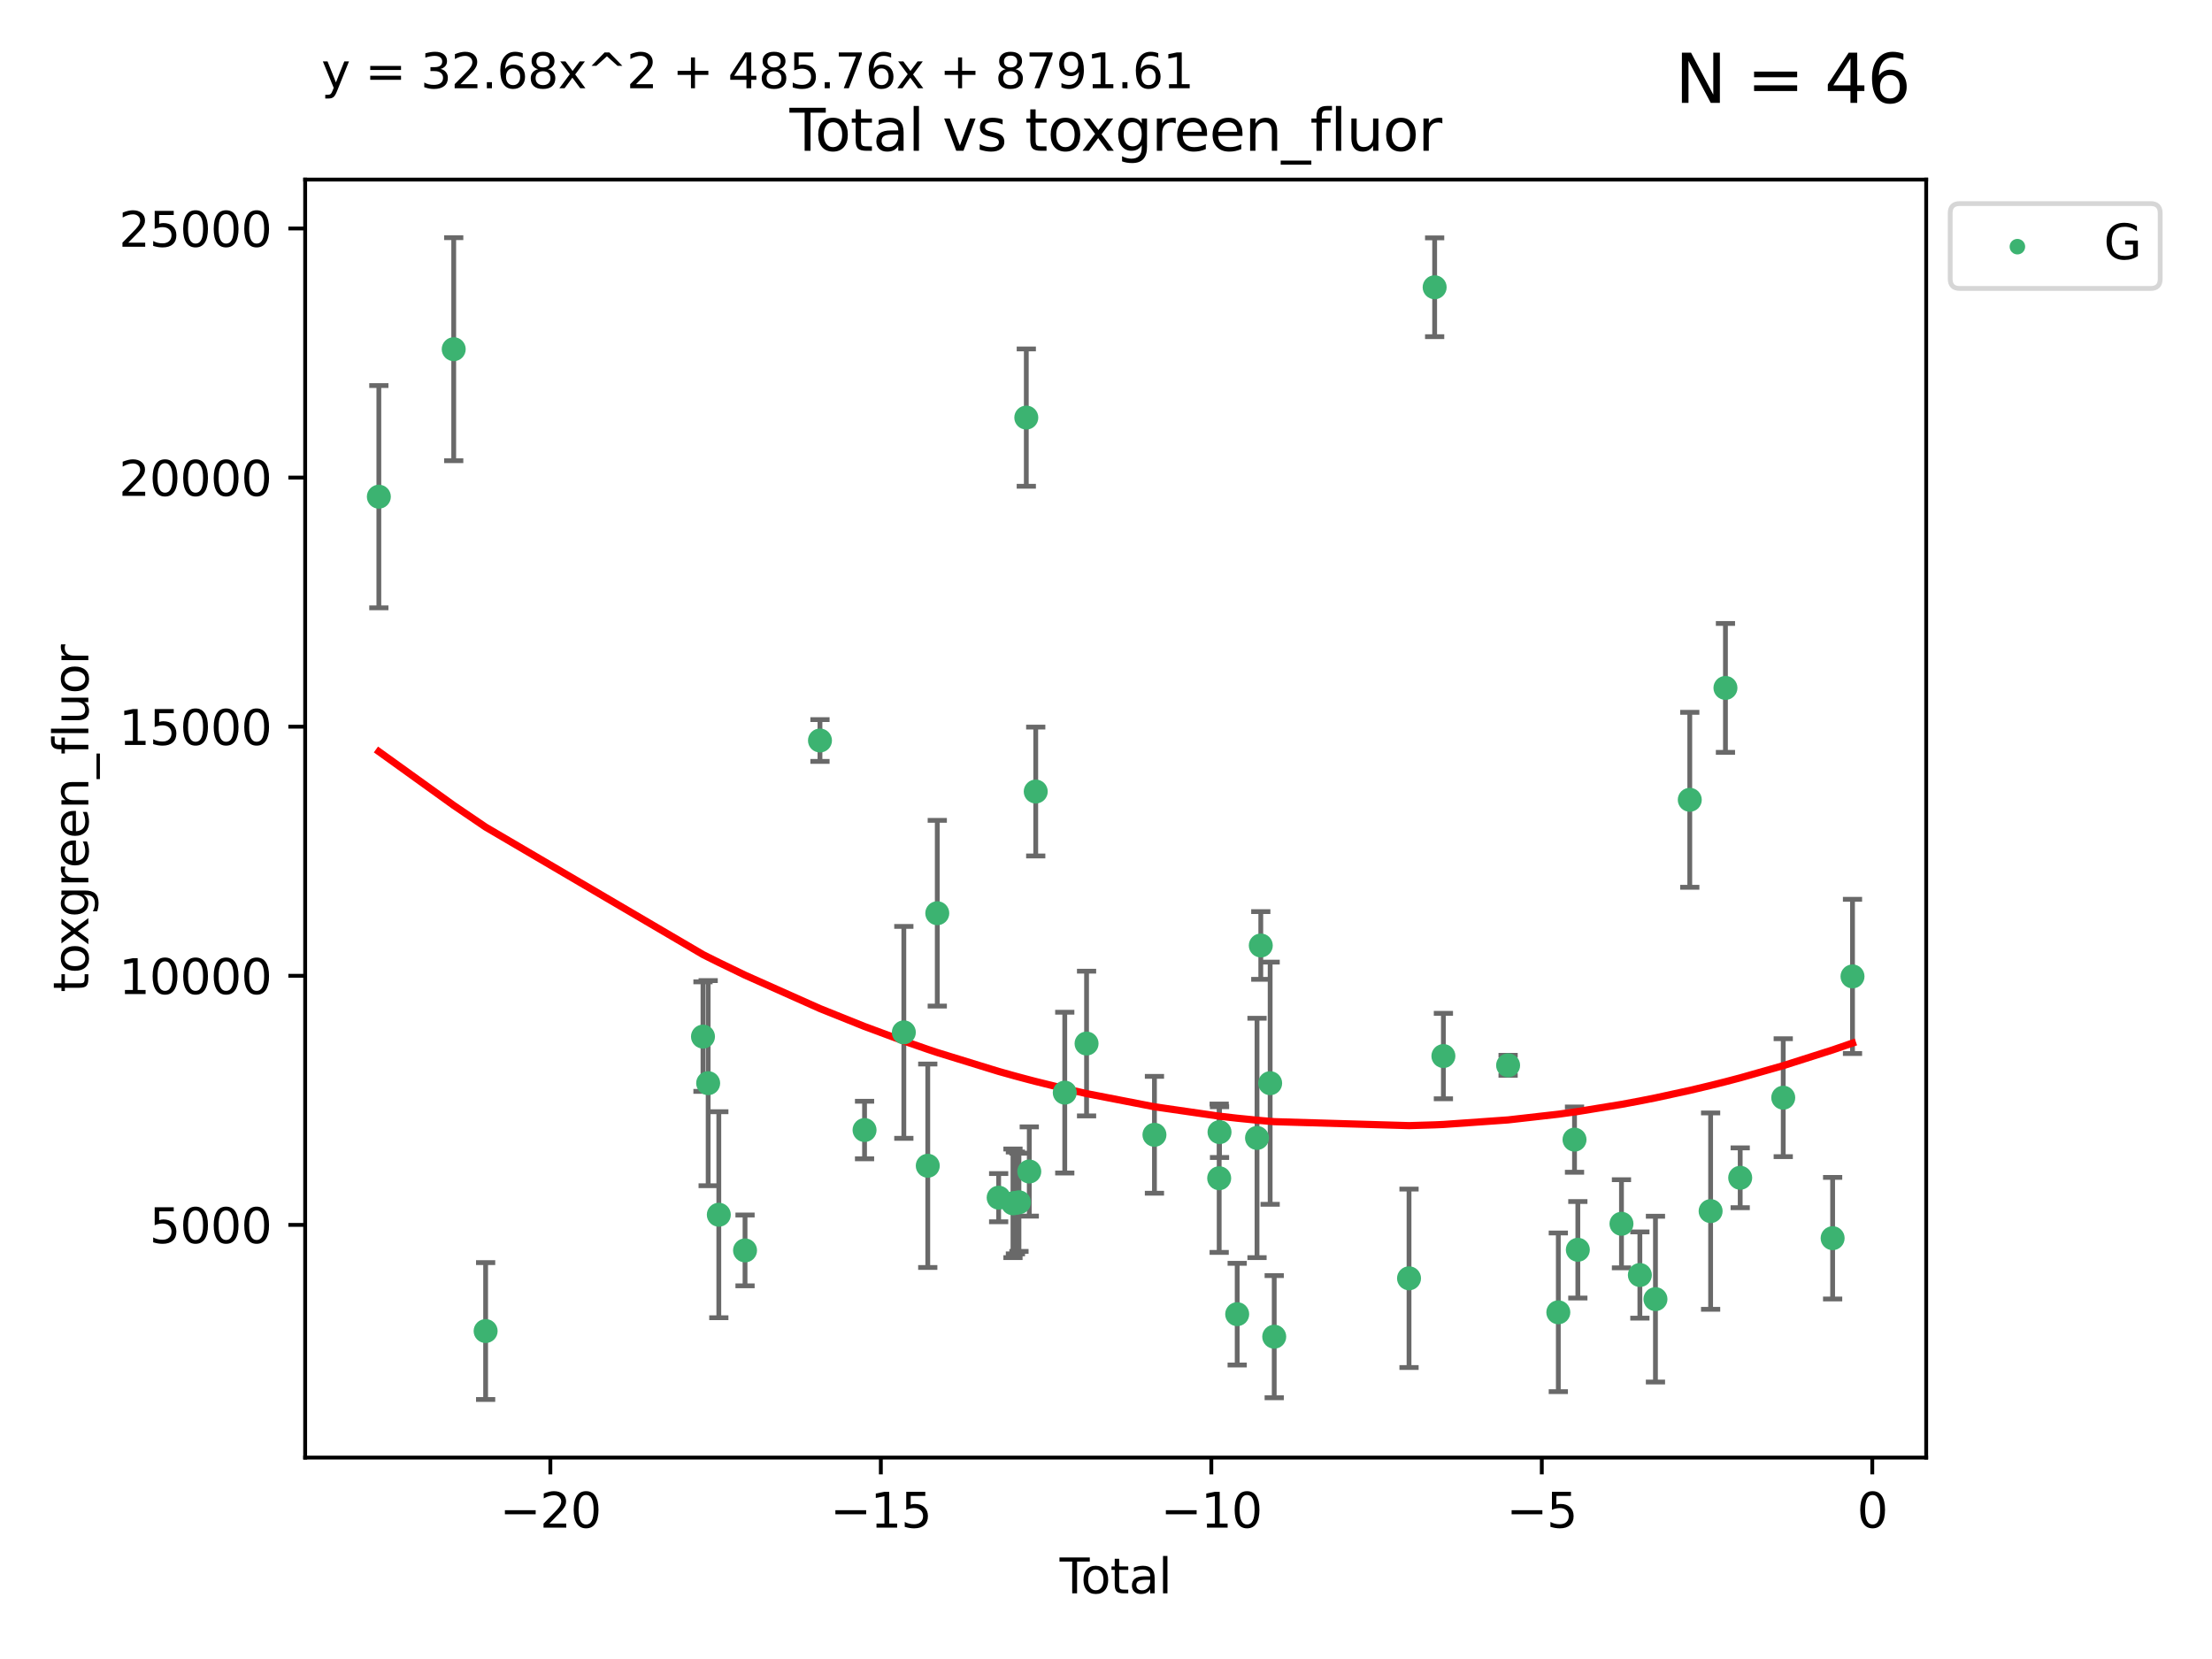 <?xml version="1.0" encoding="utf-8" standalone="no"?>
<!DOCTYPE svg PUBLIC "-//W3C//DTD SVG 1.1//EN"
  "http://www.w3.org/Graphics/SVG/1.1/DTD/svg11.dtd">
<svg xmlns:xlink="http://www.w3.org/1999/xlink" width="460.8pt" height="345.6pt" viewBox="0 0 460.8 345.6" xmlns="http://www.w3.org/2000/svg" version="1.1">
 <defs>
  <style type="text/css">*{stroke-linejoin: round; stroke-linecap: butt}</style>
 </defs>
 <g id="figure_1">
  <g id="patch_1">
   <path d="M 0 345.6 
L 460.8 345.6 
L 460.8 0 
L 0 0 
z
" style="fill: #ffffff"/>
  </g>
  <g id="axes_1">
   <g id="patch_2">
    <path d="M 63.571 303.64 
L 401.26 303.64 
L 401.26 37.411 
L 63.571 37.411 
z
" style="fill: #ffffff"/>
   </g>
   <g id="PathCollection_1">
    <defs>
     <path id="m1ac773dc57" d="M 0 1.118 
C 0.297 1.118 0.581 1 0.791 0.791 
C 1 0.581 1.118 0.297 1.118 0 
C 1.118 -0.297 1 -0.581 0.791 -0.791 
C 0.581 -1 0.297 -1.118 0 -1.118 
C -0.297 -1.118 -0.581 -1 -0.791 -0.791 
C -1 -0.581 -1.118 -0.297 -1.118 0 
C -1.118 0.297 -1 0.581 -0.791 0.791 
C -0.581 1 -0.297 1.118 0 1.118 
z
" style="stroke: #3cb371"/>
    </defs>
    <g clip-path="url(#p4657a1d9a4)">
     <use xlink:href="#m1ac773dc57" x="78.921" y="103.47" style="fill: #3cb371; stroke: #3cb371"/>
     <use xlink:href="#m1ac773dc57" x="94.517" y="72.744" style="fill: #3cb371; stroke: #3cb371"/>
     <use xlink:href="#m1ac773dc57" x="101.165" y="277.282" style="fill: #3cb371; stroke: #3cb371"/>
     <use xlink:href="#m1ac773dc57" x="146.444" y="215.941" style="fill: #3cb371; stroke: #3cb371"/>
     <use xlink:href="#m1ac773dc57" x="147.523" y="225.644" style="fill: #3cb371; stroke: #3cb371"/>
     <use xlink:href="#m1ac773dc57" x="149.743" y="253.05" style="fill: #3cb371; stroke: #3cb371"/>
     <use xlink:href="#m1ac773dc57" x="155.205" y="260.484" style="fill: #3cb371; stroke: #3cb371"/>
     <use xlink:href="#m1ac773dc57" x="170.815" y="154.259" style="fill: #3cb371; stroke: #3cb371"/>
     <use xlink:href="#m1ac773dc57" x="180.102" y="235.406" style="fill: #3cb371; stroke: #3cb371"/>
     <use xlink:href="#m1ac773dc57" x="188.285" y="215.06" style="fill: #3cb371; stroke: #3cb371"/>
     <use xlink:href="#m1ac773dc57" x="193.271" y="242.848" style="fill: #3cb371; stroke: #3cb371"/>
     <use xlink:href="#m1ac773dc57" x="195.252" y="190.241" style="fill: #3cb371; stroke: #3cb371"/>
     <use xlink:href="#m1ac773dc57" x="208.039" y="249.495" style="fill: #3cb371; stroke: #3cb371"/>
     <use xlink:href="#m1ac773dc57" x="211.023" y="250.673" style="fill: #3cb371; stroke: #3cb371"/>
     <use xlink:href="#m1ac773dc57" x="211.53" y="250.595" style="fill: #3cb371; stroke: #3cb371"/>
     <use xlink:href="#m1ac773dc57" x="212.266" y="250.461" style="fill: #3cb371; stroke: #3cb371"/>
     <use xlink:href="#m1ac773dc57" x="213.797" y="86.991" style="fill: #3cb371; stroke: #3cb371"/>
     <use xlink:href="#m1ac773dc57" x="214.417" y="244.046" style="fill: #3cb371; stroke: #3cb371"/>
     <use xlink:href="#m1ac773dc57" x="215.762" y="164.892" style="fill: #3cb371; stroke: #3cb371"/>
     <use xlink:href="#m1ac773dc57" x="221.81" y="227.614" style="fill: #3cb371; stroke: #3cb371"/>
     <use xlink:href="#m1ac773dc57" x="226.351" y="217.39" style="fill: #3cb371; stroke: #3cb371"/>
     <use xlink:href="#m1ac773dc57" x="240.493" y="236.399" style="fill: #3cb371; stroke: #3cb371"/>
     <use xlink:href="#m1ac773dc57" x="253.978" y="245.447" style="fill: #3cb371; stroke: #3cb371"/>
     <use xlink:href="#m1ac773dc57" x="254.049" y="235.838" style="fill: #3cb371; stroke: #3cb371"/>
     <use xlink:href="#m1ac773dc57" x="257.729" y="273.764" style="fill: #3cb371; stroke: #3cb371"/>
     <use xlink:href="#m1ac773dc57" x="261.86" y="237.055" style="fill: #3cb371; stroke: #3cb371"/>
     <use xlink:href="#m1ac773dc57" x="262.645" y="196.962" style="fill: #3cb371; stroke: #3cb371"/>
     <use xlink:href="#m1ac773dc57" x="264.596" y="225.65" style="fill: #3cb371; stroke: #3cb371"/>
     <use xlink:href="#m1ac773dc57" x="265.444" y="278.457" style="fill: #3cb371; stroke: #3cb371"/>
     <use xlink:href="#m1ac773dc57" x="293.526" y="266.296" style="fill: #3cb371; stroke: #3cb371"/>
     <use xlink:href="#m1ac773dc57" x="298.864" y="59.842" style="fill: #3cb371; stroke: #3cb371"/>
     <use xlink:href="#m1ac773dc57" x="300.686" y="219.994" style="fill: #3cb371; stroke: #3cb371"/>
     <use xlink:href="#m1ac773dc57" x="314.165" y="221.924" style="fill: #3cb371; stroke: #3cb371"/>
     <use xlink:href="#m1ac773dc57" x="324.626" y="273.376" style="fill: #3cb371; stroke: #3cb371"/>
     <use xlink:href="#m1ac773dc57" x="328.001" y="237.406" style="fill: #3cb371; stroke: #3cb371"/>
     <use xlink:href="#m1ac773dc57" x="328.692" y="260.353" style="fill: #3cb371; stroke: #3cb371"/>
     <use xlink:href="#m1ac773dc57" x="337.782" y="254.935" style="fill: #3cb371; stroke: #3cb371"/>
     <use xlink:href="#m1ac773dc57" x="341.615" y="265.61" style="fill: #3cb371; stroke: #3cb371"/>
     <use xlink:href="#m1ac773dc57" x="344.862" y="270.632" style="fill: #3cb371; stroke: #3cb371"/>
     <use xlink:href="#m1ac773dc57" x="352.011" y="166.614" style="fill: #3cb371; stroke: #3cb371"/>
     <use xlink:href="#m1ac773dc57" x="356.353" y="252.297" style="fill: #3cb371; stroke: #3cb371"/>
     <use xlink:href="#m1ac773dc57" x="359.443" y="143.304" style="fill: #3cb371; stroke: #3cb371"/>
     <use xlink:href="#m1ac773dc57" x="362.515" y="245.353" style="fill: #3cb371; stroke: #3cb371"/>
     <use xlink:href="#m1ac773dc57" x="371.482" y="228.669" style="fill: #3cb371; stroke: #3cb371"/>
     <use xlink:href="#m1ac773dc57" x="381.771" y="257.935" style="fill: #3cb371; stroke: #3cb371"/>
     <use xlink:href="#m1ac773dc57" x="385.911" y="203.405" style="fill: #3cb371; stroke: #3cb371"/>
    </g>
   </g>
   <g id="matplotlib.axis_1">
    <g id="xtick_1">
     <g id="line2d_1">
      <defs>
       <path id="mdd8e37f695" d="M 0 0 
L 0 3.5 
" style="stroke: #000000; stroke-width: 0.8"/>
      </defs>
      <g>
       <use xlink:href="#mdd8e37f695" x="114.65" y="303.64" style="stroke: #000000; stroke-width: 0.8"/>
      </g>
     </g>
     <g id="text_1">
      <!-- −20 -->
      <g transform="translate(104.097 318.238)scale(0.1 -0.1)">
       <defs>
        <path id="DejaVuSans-2212" d="M 678 2272 
L 4684 2272 
L 4684 1741 
L 678 1741 
L 678 2272 
z
" transform="scale(0.016)"/>
        <path id="DejaVuSans-32" d="M 1228 531 
L 3431 531 
L 3431 0 
L 469 0 
L 469 531 
Q 828 903 1448 1529 
Q 2069 2156 2228 2338 
Q 2531 2678 2651 2914 
Q 2772 3150 2772 3378 
Q 2772 3750 2511 3984 
Q 2250 4219 1831 4219 
Q 1534 4219 1204 4116 
Q 875 4013 500 3803 
L 500 4441 
Q 881 4594 1212 4672 
Q 1544 4750 1819 4750 
Q 2544 4750 2975 4387 
Q 3406 4025 3406 3419 
Q 3406 3131 3298 2873 
Q 3191 2616 2906 2266 
Q 2828 2175 2409 1742 
Q 1991 1309 1228 531 
z
" transform="scale(0.016)"/>
        <path id="DejaVuSans-30" d="M 2034 4250 
Q 1547 4250 1301 3770 
Q 1056 3291 1056 2328 
Q 1056 1369 1301 889 
Q 1547 409 2034 409 
Q 2525 409 2770 889 
Q 3016 1369 3016 2328 
Q 3016 3291 2770 3770 
Q 2525 4250 2034 4250 
z
M 2034 4750 
Q 2819 4750 3233 4129 
Q 3647 3509 3647 2328 
Q 3647 1150 3233 529 
Q 2819 -91 2034 -91 
Q 1250 -91 836 529 
Q 422 1150 422 2328 
Q 422 3509 836 4129 
Q 1250 4750 2034 4750 
z
" transform="scale(0.016)"/>
       </defs>
       <use xlink:href="#DejaVuSans-2212"/>
       <use xlink:href="#DejaVuSans-32" x="83.789"/>
       <use xlink:href="#DejaVuSans-30" x="147.412"/>
      </g>
     </g>
    </g>
    <g id="xtick_2">
     <g id="line2d_2">
      <g>
       <use xlink:href="#mdd8e37f695" x="183.495" y="303.64" style="stroke: #000000; stroke-width: 0.8"/>
      </g>
     </g>
     <g id="text_2">
      <!-- −15 -->
      <g transform="translate(172.942 318.238)scale(0.1 -0.1)">
       <defs>
        <path id="DejaVuSans-31" d="M 794 531 
L 1825 531 
L 1825 4091 
L 703 3866 
L 703 4441 
L 1819 4666 
L 2450 4666 
L 2450 531 
L 3481 531 
L 3481 0 
L 794 0 
L 794 531 
z
" transform="scale(0.016)"/>
        <path id="DejaVuSans-35" d="M 691 4666 
L 3169 4666 
L 3169 4134 
L 1269 4134 
L 1269 2991 
Q 1406 3038 1543 3061 
Q 1681 3084 1819 3084 
Q 2600 3084 3056 2656 
Q 3513 2228 3513 1497 
Q 3513 744 3044 326 
Q 2575 -91 1722 -91 
Q 1428 -91 1123 -41 
Q 819 9 494 109 
L 494 744 
Q 775 591 1075 516 
Q 1375 441 1709 441 
Q 2250 441 2565 725 
Q 2881 1009 2881 1497 
Q 2881 1984 2565 2268 
Q 2250 2553 1709 2553 
Q 1456 2553 1204 2497 
Q 953 2441 691 2322 
L 691 4666 
z
" transform="scale(0.016)"/>
       </defs>
       <use xlink:href="#DejaVuSans-2212"/>
       <use xlink:href="#DejaVuSans-31" x="83.789"/>
       <use xlink:href="#DejaVuSans-35" x="147.412"/>
      </g>
     </g>
    </g>
    <g id="xtick_3">
     <g id="line2d_3">
      <g>
       <use xlink:href="#mdd8e37f695" x="252.34" y="303.64" style="stroke: #000000; stroke-width: 0.8"/>
      </g>
     </g>
     <g id="text_3">
      <!-- −10 -->
      <g transform="translate(241.787 318.238)scale(0.1 -0.1)">
       <use xlink:href="#DejaVuSans-2212"/>
       <use xlink:href="#DejaVuSans-31" x="83.789"/>
       <use xlink:href="#DejaVuSans-30" x="147.412"/>
      </g>
     </g>
    </g>
    <g id="xtick_4">
     <g id="line2d_4">
      <g>
       <use xlink:href="#mdd8e37f695" x="321.184" y="303.64" style="stroke: #000000; stroke-width: 0.8"/>
      </g>
     </g>
     <g id="text_4">
      <!-- −5 -->
      <g transform="translate(313.813 318.238)scale(0.1 -0.1)">
       <use xlink:href="#DejaVuSans-2212"/>
       <use xlink:href="#DejaVuSans-35" x="83.789"/>
      </g>
     </g>
    </g>
    <g id="xtick_5">
     <g id="line2d_5">
      <g>
       <use xlink:href="#mdd8e37f695" x="390.029" y="303.64" style="stroke: #000000; stroke-width: 0.8"/>
      </g>
     </g>
     <g id="text_5">
      <!-- 0 -->
      <g transform="translate(386.848 318.238)scale(0.1 -0.1)">
       <use xlink:href="#DejaVuSans-30"/>
      </g>
     </g>
    </g>
    <g id="text_6">
     <!-- Total -->
     <g transform="translate(220.739 331.917)scale(0.1 -0.1)">
      <defs>
       <path id="DejaVuSans-54" d="M -19 4666 
L 3928 4666 
L 3928 4134 
L 2272 4134 
L 2272 0 
L 1638 0 
L 1638 4134 
L -19 4134 
L -19 4666 
z
" transform="scale(0.016)"/>
       <path id="DejaVuSans-6f" d="M 1959 3097 
Q 1497 3097 1228 2736 
Q 959 2375 959 1747 
Q 959 1119 1226 758 
Q 1494 397 1959 397 
Q 2419 397 2687 759 
Q 2956 1122 2956 1747 
Q 2956 2369 2687 2733 
Q 2419 3097 1959 3097 
z
M 1959 3584 
Q 2709 3584 3137 3096 
Q 3566 2609 3566 1747 
Q 3566 888 3137 398 
Q 2709 -91 1959 -91 
Q 1206 -91 779 398 
Q 353 888 353 1747 
Q 353 2609 779 3096 
Q 1206 3584 1959 3584 
z
" transform="scale(0.016)"/>
       <path id="DejaVuSans-74" d="M 1172 4494 
L 1172 3500 
L 2356 3500 
L 2356 3053 
L 1172 3053 
L 1172 1153 
Q 1172 725 1289 603 
Q 1406 481 1766 481 
L 2356 481 
L 2356 0 
L 1766 0 
Q 1100 0 847 248 
Q 594 497 594 1153 
L 594 3053 
L 172 3053 
L 172 3500 
L 594 3500 
L 594 4494 
L 1172 4494 
z
" transform="scale(0.016)"/>
       <path id="DejaVuSans-61" d="M 2194 1759 
Q 1497 1759 1228 1600 
Q 959 1441 959 1056 
Q 959 750 1161 570 
Q 1363 391 1709 391 
Q 2188 391 2477 730 
Q 2766 1069 2766 1631 
L 2766 1759 
L 2194 1759 
z
M 3341 1997 
L 3341 0 
L 2766 0 
L 2766 531 
Q 2569 213 2275 61 
Q 1981 -91 1556 -91 
Q 1019 -91 701 211 
Q 384 513 384 1019 
Q 384 1609 779 1909 
Q 1175 2209 1959 2209 
L 2766 2209 
L 2766 2266 
Q 2766 2663 2505 2880 
Q 2244 3097 1772 3097 
Q 1472 3097 1187 3025 
Q 903 2953 641 2809 
L 641 3341 
Q 956 3463 1253 3523 
Q 1550 3584 1831 3584 
Q 2591 3584 2966 3190 
Q 3341 2797 3341 1997 
z
" transform="scale(0.016)"/>
       <path id="DejaVuSans-6c" d="M 603 4863 
L 1178 4863 
L 1178 0 
L 603 0 
L 603 4863 
z
" transform="scale(0.016)"/>
      </defs>
      <use xlink:href="#DejaVuSans-54"/>
      <use xlink:href="#DejaVuSans-6f" x="44.084"/>
      <use xlink:href="#DejaVuSans-74" x="105.266"/>
      <use xlink:href="#DejaVuSans-61" x="144.475"/>
      <use xlink:href="#DejaVuSans-6c" x="205.754"/>
     </g>
    </g>
   </g>
   <g id="matplotlib.axis_2">
    <g id="ytick_1">
     <g id="line2d_6">
      <defs>
       <path id="m1eaab83302" d="M 0 0 
L -3.5 0 
" style="stroke: #000000; stroke-width: 0.8"/>
      </defs>
      <g>
       <use xlink:href="#m1eaab83302" x="63.571" y="255.167" style="stroke: #000000; stroke-width: 0.8"/>
      </g>
     </g>
     <g id="text_7">
      <!-- 5000 -->
      <g transform="translate(31.121 258.966)scale(0.1 -0.1)">
       <use xlink:href="#DejaVuSans-35"/>
       <use xlink:href="#DejaVuSans-30" x="63.623"/>
       <use xlink:href="#DejaVuSans-30" x="127.246"/>
       <use xlink:href="#DejaVuSans-30" x="190.869"/>
      </g>
     </g>
    </g>
    <g id="ytick_2">
     <g id="line2d_7">
      <g>
       <use xlink:href="#m1eaab83302" x="63.571" y="203.275" style="stroke: #000000; stroke-width: 0.8"/>
      </g>
     </g>
     <g id="text_8">
      <!-- 10000 -->
      <g transform="translate(24.759 207.074)scale(0.1 -0.1)">
       <use xlink:href="#DejaVuSans-31"/>
       <use xlink:href="#DejaVuSans-30" x="63.623"/>
       <use xlink:href="#DejaVuSans-30" x="127.246"/>
       <use xlink:href="#DejaVuSans-30" x="190.869"/>
       <use xlink:href="#DejaVuSans-30" x="254.492"/>
      </g>
     </g>
    </g>
    <g id="ytick_3">
     <g id="line2d_8">
      <g>
       <use xlink:href="#m1eaab83302" x="63.571" y="151.384" style="stroke: #000000; stroke-width: 0.8"/>
      </g>
     </g>
     <g id="text_9">
      <!-- 15000 -->
      <g transform="translate(24.759 155.183)scale(0.1 -0.1)">
       <use xlink:href="#DejaVuSans-31"/>
       <use xlink:href="#DejaVuSans-35" x="63.623"/>
       <use xlink:href="#DejaVuSans-30" x="127.246"/>
       <use xlink:href="#DejaVuSans-30" x="190.869"/>
       <use xlink:href="#DejaVuSans-30" x="254.492"/>
      </g>
     </g>
    </g>
    <g id="ytick_4">
     <g id="line2d_9">
      <g>
       <use xlink:href="#m1eaab83302" x="63.571" y="99.492" style="stroke: #000000; stroke-width: 0.8"/>
      </g>
     </g>
     <g id="text_10">
      <!-- 20000 -->
      <g transform="translate(24.759 103.291)scale(0.1 -0.1)">
       <use xlink:href="#DejaVuSans-32"/>
       <use xlink:href="#DejaVuSans-30" x="63.623"/>
       <use xlink:href="#DejaVuSans-30" x="127.246"/>
       <use xlink:href="#DejaVuSans-30" x="190.869"/>
       <use xlink:href="#DejaVuSans-30" x="254.492"/>
      </g>
     </g>
    </g>
    <g id="ytick_5">
     <g id="line2d_10">
      <g>
       <use xlink:href="#m1eaab83302" x="63.571" y="47.6" style="stroke: #000000; stroke-width: 0.8"/>
      </g>
     </g>
     <g id="text_11">
      <!-- 25000 -->
      <g transform="translate(24.759 51.399)scale(0.1 -0.1)">
       <use xlink:href="#DejaVuSans-32"/>
       <use xlink:href="#DejaVuSans-35" x="63.623"/>
       <use xlink:href="#DejaVuSans-30" x="127.246"/>
       <use xlink:href="#DejaVuSans-30" x="190.869"/>
       <use xlink:href="#DejaVuSans-30" x="254.492"/>
      </g>
     </g>
    </g>
    <g id="text_12">
     <!-- toxgreen_fluor -->
     <g transform="translate(18.401 206.72)rotate(-90)scale(0.1 -0.1)">
      <defs>
       <path id="DejaVuSans-78" d="M 3513 3500 
L 2247 1797 
L 3578 0 
L 2900 0 
L 1881 1375 
L 863 0 
L 184 0 
L 1544 1831 
L 300 3500 
L 978 3500 
L 1906 2253 
L 2834 3500 
L 3513 3500 
z
" transform="scale(0.016)"/>
       <path id="DejaVuSans-67" d="M 2906 1791 
Q 2906 2416 2648 2759 
Q 2391 3103 1925 3103 
Q 1463 3103 1205 2759 
Q 947 2416 947 1791 
Q 947 1169 1205 825 
Q 1463 481 1925 481 
Q 2391 481 2648 825 
Q 2906 1169 2906 1791 
z
M 3481 434 
Q 3481 -459 3084 -895 
Q 2688 -1331 1869 -1331 
Q 1566 -1331 1297 -1286 
Q 1028 -1241 775 -1147 
L 775 -588 
Q 1028 -725 1275 -790 
Q 1522 -856 1778 -856 
Q 2344 -856 2625 -561 
Q 2906 -266 2906 331 
L 2906 616 
Q 2728 306 2450 153 
Q 2172 0 1784 0 
Q 1141 0 747 490 
Q 353 981 353 1791 
Q 353 2603 747 3093 
Q 1141 3584 1784 3584 
Q 2172 3584 2450 3431 
Q 2728 3278 2906 2969 
L 2906 3500 
L 3481 3500 
L 3481 434 
z
" transform="scale(0.016)"/>
       <path id="DejaVuSans-72" d="M 2631 2963 
Q 2534 3019 2420 3045 
Q 2306 3072 2169 3072 
Q 1681 3072 1420 2755 
Q 1159 2438 1159 1844 
L 1159 0 
L 581 0 
L 581 3500 
L 1159 3500 
L 1159 2956 
Q 1341 3275 1631 3429 
Q 1922 3584 2338 3584 
Q 2397 3584 2469 3576 
Q 2541 3569 2628 3553 
L 2631 2963 
z
" transform="scale(0.016)"/>
       <path id="DejaVuSans-65" d="M 3597 1894 
L 3597 1613 
L 953 1613 
Q 991 1019 1311 708 
Q 1631 397 2203 397 
Q 2534 397 2845 478 
Q 3156 559 3463 722 
L 3463 178 
Q 3153 47 2828 -22 
Q 2503 -91 2169 -91 
Q 1331 -91 842 396 
Q 353 884 353 1716 
Q 353 2575 817 3079 
Q 1281 3584 2069 3584 
Q 2775 3584 3186 3129 
Q 3597 2675 3597 1894 
z
M 3022 2063 
Q 3016 2534 2758 2815 
Q 2500 3097 2075 3097 
Q 1594 3097 1305 2825 
Q 1016 2553 972 2059 
L 3022 2063 
z
" transform="scale(0.016)"/>
       <path id="DejaVuSans-6e" d="M 3513 2113 
L 3513 0 
L 2938 0 
L 2938 2094 
Q 2938 2591 2744 2837 
Q 2550 3084 2163 3084 
Q 1697 3084 1428 2787 
Q 1159 2491 1159 1978 
L 1159 0 
L 581 0 
L 581 3500 
L 1159 3500 
L 1159 2956 
Q 1366 3272 1645 3428 
Q 1925 3584 2291 3584 
Q 2894 3584 3203 3211 
Q 3513 2838 3513 2113 
z
" transform="scale(0.016)"/>
       <path id="DejaVuSans-5f" d="M 3263 -1063 
L 3263 -1509 
L -63 -1509 
L -63 -1063 
L 3263 -1063 
z
" transform="scale(0.016)"/>
       <path id="DejaVuSans-66" d="M 2375 4863 
L 2375 4384 
L 1825 4384 
Q 1516 4384 1395 4259 
Q 1275 4134 1275 3809 
L 1275 3500 
L 2222 3500 
L 2222 3053 
L 1275 3053 
L 1275 0 
L 697 0 
L 697 3053 
L 147 3053 
L 147 3500 
L 697 3500 
L 697 3744 
Q 697 4328 969 4595 
Q 1241 4863 1831 4863 
L 2375 4863 
z
" transform="scale(0.016)"/>
       <path id="DejaVuSans-75" d="M 544 1381 
L 544 3500 
L 1119 3500 
L 1119 1403 
Q 1119 906 1312 657 
Q 1506 409 1894 409 
Q 2359 409 2629 706 
Q 2900 1003 2900 1516 
L 2900 3500 
L 3475 3500 
L 3475 0 
L 2900 0 
L 2900 538 
Q 2691 219 2414 64 
Q 2138 -91 1772 -91 
Q 1169 -91 856 284 
Q 544 659 544 1381 
z
M 1991 3584 
L 1991 3584 
z
" transform="scale(0.016)"/>
      </defs>
      <use xlink:href="#DejaVuSans-74"/>
      <use xlink:href="#DejaVuSans-6f" x="39.209"/>
      <use xlink:href="#DejaVuSans-78" x="97.266"/>
      <use xlink:href="#DejaVuSans-67" x="156.445"/>
      <use xlink:href="#DejaVuSans-72" x="219.922"/>
      <use xlink:href="#DejaVuSans-65" x="258.785"/>
      <use xlink:href="#DejaVuSans-65" x="320.309"/>
      <use xlink:href="#DejaVuSans-6e" x="381.832"/>
      <use xlink:href="#DejaVuSans-5f" x="445.211"/>
      <use xlink:href="#DejaVuSans-66" x="495.211"/>
      <use xlink:href="#DejaVuSans-6c" x="530.416"/>
      <use xlink:href="#DejaVuSans-75" x="558.199"/>
      <use xlink:href="#DejaVuSans-6f" x="621.578"/>
      <use xlink:href="#DejaVuSans-72" x="682.76"/>
     </g>
    </g>
   </g>
   <g id="LineCollection_1">
    <path d="M 78.921 126.618 
L 78.921 80.321 
" clip-path="url(#p4657a1d9a4)" style="fill: none; stroke: #696969"/>
    <path d="M 94.517 95.976 
L 94.517 49.513 
" clip-path="url(#p4657a1d9a4)" style="fill: none; stroke: #696969"/>
    <path d="M 101.165 291.539 
L 101.165 263.024 
" clip-path="url(#p4657a1d9a4)" style="fill: none; stroke: #696969"/>
    <path d="M 146.444 227.351 
L 146.444 204.532 
" clip-path="url(#p4657a1d9a4)" style="fill: none; stroke: #696969"/>
    <path d="M 147.523 247.011 
L 147.523 204.278 
" clip-path="url(#p4657a1d9a4)" style="fill: none; stroke: #696969"/>
    <path d="M 149.743 274.507 
L 149.743 231.593 
" clip-path="url(#p4657a1d9a4)" style="fill: none; stroke: #696969"/>
    <path d="M 155.205 267.858 
L 155.205 253.109 
" clip-path="url(#p4657a1d9a4)" style="fill: none; stroke: #696969"/>
    <path d="M 170.815 158.613 
L 170.815 149.904 
" clip-path="url(#p4657a1d9a4)" style="fill: none; stroke: #696969"/>
    <path d="M 180.102 241.399 
L 180.102 229.412 
" clip-path="url(#p4657a1d9a4)" style="fill: none; stroke: #696969"/>
    <path d="M 188.285 237.134 
L 188.285 192.986 
" clip-path="url(#p4657a1d9a4)" style="fill: none; stroke: #696969"/>
    <path d="M 193.271 264.036 
L 193.271 221.66 
" clip-path="url(#p4657a1d9a4)" style="fill: none; stroke: #696969"/>
    <path d="M 195.252 209.584 
L 195.252 170.899 
" clip-path="url(#p4657a1d9a4)" style="fill: none; stroke: #696969"/>
    <path d="M 208.039 254.515 
L 208.039 244.476 
" clip-path="url(#p4657a1d9a4)" style="fill: none; stroke: #696969"/>
    <path d="M 211.023 261.987 
L 211.023 239.359 
" clip-path="url(#p4657a1d9a4)" style="fill: none; stroke: #696969"/>
    <path d="M 211.53 261.205 
L 211.53 239.985 
" clip-path="url(#p4657a1d9a4)" style="fill: none; stroke: #696969"/>
    <path d="M 212.266 260.691 
L 212.266 240.23 
" clip-path="url(#p4657a1d9a4)" style="fill: none; stroke: #696969"/>
    <path d="M 213.797 101.296 
L 213.797 72.687 
" clip-path="url(#p4657a1d9a4)" style="fill: none; stroke: #696969"/>
    <path d="M 214.417 253.341 
L 214.417 234.751 
" clip-path="url(#p4657a1d9a4)" style="fill: none; stroke: #696969"/>
    <path d="M 215.762 178.312 
L 215.762 151.471 
" clip-path="url(#p4657a1d9a4)" style="fill: none; stroke: #696969"/>
    <path d="M 221.81 244.358 
L 221.81 210.869 
" clip-path="url(#p4657a1d9a4)" style="fill: none; stroke: #696969"/>
    <path d="M 226.351 232.466 
L 226.351 202.313 
" clip-path="url(#p4657a1d9a4)" style="fill: none; stroke: #696969"/>
    <path d="M 240.493 248.571 
L 240.493 224.227 
" clip-path="url(#p4657a1d9a4)" style="fill: none; stroke: #696969"/>
    <path d="M 253.978 260.899 
L 253.978 229.995 
" clip-path="url(#p4657a1d9a4)" style="fill: none; stroke: #696969"/>
    <path d="M 254.049 241.127 
L 254.049 230.55 
" clip-path="url(#p4657a1d9a4)" style="fill: none; stroke: #696969"/>
    <path d="M 257.729 284.355 
L 257.729 263.172 
" clip-path="url(#p4657a1d9a4)" style="fill: none; stroke: #696969"/>
    <path d="M 261.86 261.985 
L 261.86 212.125 
" clip-path="url(#p4657a1d9a4)" style="fill: none; stroke: #696969"/>
    <path d="M 262.645 204.015 
L 262.645 189.908 
" clip-path="url(#p4657a1d9a4)" style="fill: none; stroke: #696969"/>
    <path d="M 264.596 250.874 
L 264.596 200.425 
" clip-path="url(#p4657a1d9a4)" style="fill: none; stroke: #696969"/>
    <path d="M 265.444 291.178 
L 265.444 265.737 
" clip-path="url(#p4657a1d9a4)" style="fill: none; stroke: #696969"/>
    <path d="M 293.526 284.88 
L 293.526 247.712 
" clip-path="url(#p4657a1d9a4)" style="fill: none; stroke: #696969"/>
    <path d="M 298.864 70.133 
L 298.864 49.55 
" clip-path="url(#p4657a1d9a4)" style="fill: none; stroke: #696969"/>
    <path d="M 300.686 228.893 
L 300.686 211.094 
" clip-path="url(#p4657a1d9a4)" style="fill: none; stroke: #696969"/>
    <path d="M 314.165 224.004 
L 314.165 219.843 
" clip-path="url(#p4657a1d9a4)" style="fill: none; stroke: #696969"/>
    <path d="M 324.626 289.905 
L 324.626 256.847 
" clip-path="url(#p4657a1d9a4)" style="fill: none; stroke: #696969"/>
    <path d="M 328.001 244.201 
L 328.001 230.61 
" clip-path="url(#p4657a1d9a4)" style="fill: none; stroke: #696969"/>
    <path d="M 328.692 270.404 
L 328.692 250.303 
" clip-path="url(#p4657a1d9a4)" style="fill: none; stroke: #696969"/>
    <path d="M 337.782 264.113 
L 337.782 245.757 
" clip-path="url(#p4657a1d9a4)" style="fill: none; stroke: #696969"/>
    <path d="M 341.615 274.591 
L 341.615 256.629 
" clip-path="url(#p4657a1d9a4)" style="fill: none; stroke: #696969"/>
    <path d="M 344.862 287.898 
L 344.862 253.366 
" clip-path="url(#p4657a1d9a4)" style="fill: none; stroke: #696969"/>
    <path d="M 352.011 184.838 
L 352.011 148.39 
" clip-path="url(#p4657a1d9a4)" style="fill: none; stroke: #696969"/>
    <path d="M 356.353 272.754 
L 356.353 231.841 
" clip-path="url(#p4657a1d9a4)" style="fill: none; stroke: #696969"/>
    <path d="M 359.443 156.73 
L 359.443 129.878 
" clip-path="url(#p4657a1d9a4)" style="fill: none; stroke: #696969"/>
    <path d="M 362.515 251.583 
L 362.515 239.123 
" clip-path="url(#p4657a1d9a4)" style="fill: none; stroke: #696969"/>
    <path d="M 371.482 240.952 
L 371.482 216.385 
" clip-path="url(#p4657a1d9a4)" style="fill: none; stroke: #696969"/>
    <path d="M 381.771 270.596 
L 381.771 245.273 
" clip-path="url(#p4657a1d9a4)" style="fill: none; stroke: #696969"/>
    <path d="M 385.911 219.465 
L 385.911 187.345 
" clip-path="url(#p4657a1d9a4)" style="fill: none; stroke: #696969"/>
   </g>
   <g id="line2d_11">
    <defs>
     <path id="me0893bca98" d="M 2 0 
L -2 -0 
" style="stroke: #696969"/>
    </defs>
    <g clip-path="url(#p4657a1d9a4)">
     <use xlink:href="#me0893bca98" x="78.921" y="126.618" style="fill: #696969; stroke: #696969"/>
     <use xlink:href="#me0893bca98" x="94.517" y="95.976" style="fill: #696969; stroke: #696969"/>
     <use xlink:href="#me0893bca98" x="101.165" y="291.539" style="fill: #696969; stroke: #696969"/>
     <use xlink:href="#me0893bca98" x="146.444" y="227.351" style="fill: #696969; stroke: #696969"/>
     <use xlink:href="#me0893bca98" x="147.523" y="247.011" style="fill: #696969; stroke: #696969"/>
     <use xlink:href="#me0893bca98" x="149.743" y="274.507" style="fill: #696969; stroke: #696969"/>
     <use xlink:href="#me0893bca98" x="155.205" y="267.858" style="fill: #696969; stroke: #696969"/>
     <use xlink:href="#me0893bca98" x="170.815" y="158.613" style="fill: #696969; stroke: #696969"/>
     <use xlink:href="#me0893bca98" x="180.102" y="241.399" style="fill: #696969; stroke: #696969"/>
     <use xlink:href="#me0893bca98" x="188.285" y="237.134" style="fill: #696969; stroke: #696969"/>
     <use xlink:href="#me0893bca98" x="193.271" y="264.036" style="fill: #696969; stroke: #696969"/>
     <use xlink:href="#me0893bca98" x="195.252" y="209.584" style="fill: #696969; stroke: #696969"/>
     <use xlink:href="#me0893bca98" x="208.039" y="254.515" style="fill: #696969; stroke: #696969"/>
     <use xlink:href="#me0893bca98" x="211.023" y="261.987" style="fill: #696969; stroke: #696969"/>
     <use xlink:href="#me0893bca98" x="211.53" y="261.205" style="fill: #696969; stroke: #696969"/>
     <use xlink:href="#me0893bca98" x="212.266" y="260.691" style="fill: #696969; stroke: #696969"/>
     <use xlink:href="#me0893bca98" x="213.797" y="101.296" style="fill: #696969; stroke: #696969"/>
     <use xlink:href="#me0893bca98" x="214.417" y="253.341" style="fill: #696969; stroke: #696969"/>
     <use xlink:href="#me0893bca98" x="215.762" y="178.312" style="fill: #696969; stroke: #696969"/>
     <use xlink:href="#me0893bca98" x="221.81" y="244.358" style="fill: #696969; stroke: #696969"/>
     <use xlink:href="#me0893bca98" x="226.351" y="232.466" style="fill: #696969; stroke: #696969"/>
     <use xlink:href="#me0893bca98" x="240.493" y="248.571" style="fill: #696969; stroke: #696969"/>
     <use xlink:href="#me0893bca98" x="253.978" y="260.899" style="fill: #696969; stroke: #696969"/>
     <use xlink:href="#me0893bca98" x="254.049" y="241.127" style="fill: #696969; stroke: #696969"/>
     <use xlink:href="#me0893bca98" x="257.729" y="284.355" style="fill: #696969; stroke: #696969"/>
     <use xlink:href="#me0893bca98" x="261.86" y="261.985" style="fill: #696969; stroke: #696969"/>
     <use xlink:href="#me0893bca98" x="262.645" y="204.015" style="fill: #696969; stroke: #696969"/>
     <use xlink:href="#me0893bca98" x="264.596" y="250.874" style="fill: #696969; stroke: #696969"/>
     <use xlink:href="#me0893bca98" x="265.444" y="291.178" style="fill: #696969; stroke: #696969"/>
     <use xlink:href="#me0893bca98" x="293.526" y="284.88" style="fill: #696969; stroke: #696969"/>
     <use xlink:href="#me0893bca98" x="298.864" y="70.133" style="fill: #696969; stroke: #696969"/>
     <use xlink:href="#me0893bca98" x="300.686" y="228.893" style="fill: #696969; stroke: #696969"/>
     <use xlink:href="#me0893bca98" x="314.165" y="224.004" style="fill: #696969; stroke: #696969"/>
     <use xlink:href="#me0893bca98" x="324.626" y="289.905" style="fill: #696969; stroke: #696969"/>
     <use xlink:href="#me0893bca98" x="328.001" y="244.201" style="fill: #696969; stroke: #696969"/>
     <use xlink:href="#me0893bca98" x="328.692" y="270.404" style="fill: #696969; stroke: #696969"/>
     <use xlink:href="#me0893bca98" x="337.782" y="264.113" style="fill: #696969; stroke: #696969"/>
     <use xlink:href="#me0893bca98" x="341.615" y="274.591" style="fill: #696969; stroke: #696969"/>
     <use xlink:href="#me0893bca98" x="344.862" y="287.898" style="fill: #696969; stroke: #696969"/>
     <use xlink:href="#me0893bca98" x="352.011" y="184.838" style="fill: #696969; stroke: #696969"/>
     <use xlink:href="#me0893bca98" x="356.353" y="272.754" style="fill: #696969; stroke: #696969"/>
     <use xlink:href="#me0893bca98" x="359.443" y="156.73" style="fill: #696969; stroke: #696969"/>
     <use xlink:href="#me0893bca98" x="362.515" y="251.583" style="fill: #696969; stroke: #696969"/>
     <use xlink:href="#me0893bca98" x="371.482" y="240.952" style="fill: #696969; stroke: #696969"/>
     <use xlink:href="#me0893bca98" x="381.771" y="270.596" style="fill: #696969; stroke: #696969"/>
     <use xlink:href="#me0893bca98" x="385.911" y="219.465" style="fill: #696969; stroke: #696969"/>
    </g>
   </g>
   <g id="line2d_12">
    <g clip-path="url(#p4657a1d9a4)">
     <use xlink:href="#me0893bca98" x="78.921" y="80.321" style="fill: #696969; stroke: #696969"/>
     <use xlink:href="#me0893bca98" x="94.517" y="49.513" style="fill: #696969; stroke: #696969"/>
     <use xlink:href="#me0893bca98" x="101.165" y="263.024" style="fill: #696969; stroke: #696969"/>
     <use xlink:href="#me0893bca98" x="146.444" y="204.532" style="fill: #696969; stroke: #696969"/>
     <use xlink:href="#me0893bca98" x="147.523" y="204.278" style="fill: #696969; stroke: #696969"/>
     <use xlink:href="#me0893bca98" x="149.743" y="231.593" style="fill: #696969; stroke: #696969"/>
     <use xlink:href="#me0893bca98" x="155.205" y="253.109" style="fill: #696969; stroke: #696969"/>
     <use xlink:href="#me0893bca98" x="170.815" y="149.904" style="fill: #696969; stroke: #696969"/>
     <use xlink:href="#me0893bca98" x="180.102" y="229.412" style="fill: #696969; stroke: #696969"/>
     <use xlink:href="#me0893bca98" x="188.285" y="192.986" style="fill: #696969; stroke: #696969"/>
     <use xlink:href="#me0893bca98" x="193.271" y="221.66" style="fill: #696969; stroke: #696969"/>
     <use xlink:href="#me0893bca98" x="195.252" y="170.899" style="fill: #696969; stroke: #696969"/>
     <use xlink:href="#me0893bca98" x="208.039" y="244.476" style="fill: #696969; stroke: #696969"/>
     <use xlink:href="#me0893bca98" x="211.023" y="239.359" style="fill: #696969; stroke: #696969"/>
     <use xlink:href="#me0893bca98" x="211.53" y="239.985" style="fill: #696969; stroke: #696969"/>
     <use xlink:href="#me0893bca98" x="212.266" y="240.23" style="fill: #696969; stroke: #696969"/>
     <use xlink:href="#me0893bca98" x="213.797" y="72.687" style="fill: #696969; stroke: #696969"/>
     <use xlink:href="#me0893bca98" x="214.417" y="234.751" style="fill: #696969; stroke: #696969"/>
     <use xlink:href="#me0893bca98" x="215.762" y="151.471" style="fill: #696969; stroke: #696969"/>
     <use xlink:href="#me0893bca98" x="221.81" y="210.869" style="fill: #696969; stroke: #696969"/>
     <use xlink:href="#me0893bca98" x="226.351" y="202.313" style="fill: #696969; stroke: #696969"/>
     <use xlink:href="#me0893bca98" x="240.493" y="224.227" style="fill: #696969; stroke: #696969"/>
     <use xlink:href="#me0893bca98" x="253.978" y="229.995" style="fill: #696969; stroke: #696969"/>
     <use xlink:href="#me0893bca98" x="254.049" y="230.55" style="fill: #696969; stroke: #696969"/>
     <use xlink:href="#me0893bca98" x="257.729" y="263.172" style="fill: #696969; stroke: #696969"/>
     <use xlink:href="#me0893bca98" x="261.86" y="212.125" style="fill: #696969; stroke: #696969"/>
     <use xlink:href="#me0893bca98" x="262.645" y="189.908" style="fill: #696969; stroke: #696969"/>
     <use xlink:href="#me0893bca98" x="264.596" y="200.425" style="fill: #696969; stroke: #696969"/>
     <use xlink:href="#me0893bca98" x="265.444" y="265.737" style="fill: #696969; stroke: #696969"/>
     <use xlink:href="#me0893bca98" x="293.526" y="247.712" style="fill: #696969; stroke: #696969"/>
     <use xlink:href="#me0893bca98" x="298.864" y="49.55" style="fill: #696969; stroke: #696969"/>
     <use xlink:href="#me0893bca98" x="300.686" y="211.094" style="fill: #696969; stroke: #696969"/>
     <use xlink:href="#me0893bca98" x="314.165" y="219.843" style="fill: #696969; stroke: #696969"/>
     <use xlink:href="#me0893bca98" x="324.626" y="256.847" style="fill: #696969; stroke: #696969"/>
     <use xlink:href="#me0893bca98" x="328.001" y="230.61" style="fill: #696969; stroke: #696969"/>
     <use xlink:href="#me0893bca98" x="328.692" y="250.303" style="fill: #696969; stroke: #696969"/>
     <use xlink:href="#me0893bca98" x="337.782" y="245.757" style="fill: #696969; stroke: #696969"/>
     <use xlink:href="#me0893bca98" x="341.615" y="256.629" style="fill: #696969; stroke: #696969"/>
     <use xlink:href="#me0893bca98" x="344.862" y="253.366" style="fill: #696969; stroke: #696969"/>
     <use xlink:href="#me0893bca98" x="352.011" y="148.39" style="fill: #696969; stroke: #696969"/>
     <use xlink:href="#me0893bca98" x="356.353" y="231.841" style="fill: #696969; stroke: #696969"/>
     <use xlink:href="#me0893bca98" x="359.443" y="129.878" style="fill: #696969; stroke: #696969"/>
     <use xlink:href="#me0893bca98" x="362.515" y="239.123" style="fill: #696969; stroke: #696969"/>
     <use xlink:href="#me0893bca98" x="371.482" y="216.385" style="fill: #696969; stroke: #696969"/>
     <use xlink:href="#me0893bca98" x="381.771" y="245.273" style="fill: #696969; stroke: #696969"/>
     <use xlink:href="#me0893bca98" x="385.911" y="187.345" style="fill: #696969; stroke: #696969"/>
    </g>
   </g>
   <g id="line2d_13">
    <path d="M 78.921 156.567 
L 94.517 167.783 
L 101.165 172.299 
L 146.444 198.852 
L 147.523 199.396 
L 149.743 200.5 
L 155.205 203.143 
L 170.815 210.108 
L 180.102 213.837 
L 188.285 216.868 
L 193.271 218.597 
L 195.252 219.259 
L 208.039 223.197 
L 211.023 224.031 
L 211.53 224.17 
L 212.266 224.37 
L 213.797 224.779 
L 214.417 224.942 
L 215.762 225.291 
L 221.81 226.783 
L 226.351 227.816 
L 240.493 230.563 
L 253.978 232.515 
L 254.049 232.524 
L 257.729 232.943 
L 261.86 233.355 
L 262.645 233.427 
L 264.596 233.595 
L 265.444 233.664 
L 293.526 234.489 
L 298.864 234.327 
L 300.686 234.248 
L 314.165 233.297 
L 324.626 232.11 
L 328.001 231.644 
L 328.692 231.544 
L 337.782 230.063 
L 341.615 229.349 
L 344.862 228.704 
L 352.011 227.151 
L 356.353 226.118 
L 359.443 225.342 
L 362.515 224.536 
L 371.482 221.992 
L 381.771 218.718 
L 385.911 217.294 
" clip-path="url(#p4657a1d9a4)" style="fill: none; stroke: #ff0000; stroke-width: 1.5; stroke-linecap: square"/>
   </g>
   <g id="line2d_14">
    <defs>
     <path id="m6be60a8a14" d="M 0 2 
C 0.53 2 1.039 1.789 1.414 1.414 
C 1.789 1.039 2 0.53 2 0 
C 2 -0.53 1.789 -1.039 1.414 -1.414 
C 1.039 -1.789 0.53 -2 0 -2 
C -0.53 -2 -1.039 -1.789 -1.414 -1.414 
C -1.789 -1.039 -2 -0.53 -2 0 
C -2 0.53 -1.789 1.039 -1.414 1.414 
C -1.039 1.789 -0.53 2 0 2 
z
" style="stroke: #3cb371"/>
    </defs>
    <g clip-path="url(#p4657a1d9a4)">
     <use xlink:href="#m6be60a8a14" x="78.921" y="103.47" style="fill: #3cb371; stroke: #3cb371"/>
     <use xlink:href="#m6be60a8a14" x="94.517" y="72.744" style="fill: #3cb371; stroke: #3cb371"/>
     <use xlink:href="#m6be60a8a14" x="101.165" y="277.282" style="fill: #3cb371; stroke: #3cb371"/>
     <use xlink:href="#m6be60a8a14" x="146.444" y="215.941" style="fill: #3cb371; stroke: #3cb371"/>
     <use xlink:href="#m6be60a8a14" x="147.523" y="225.644" style="fill: #3cb371; stroke: #3cb371"/>
     <use xlink:href="#m6be60a8a14" x="149.743" y="253.05" style="fill: #3cb371; stroke: #3cb371"/>
     <use xlink:href="#m6be60a8a14" x="155.205" y="260.484" style="fill: #3cb371; stroke: #3cb371"/>
     <use xlink:href="#m6be60a8a14" x="170.815" y="154.259" style="fill: #3cb371; stroke: #3cb371"/>
     <use xlink:href="#m6be60a8a14" x="180.102" y="235.406" style="fill: #3cb371; stroke: #3cb371"/>
     <use xlink:href="#m6be60a8a14" x="188.285" y="215.06" style="fill: #3cb371; stroke: #3cb371"/>
     <use xlink:href="#m6be60a8a14" x="193.271" y="242.848" style="fill: #3cb371; stroke: #3cb371"/>
     <use xlink:href="#m6be60a8a14" x="195.252" y="190.241" style="fill: #3cb371; stroke: #3cb371"/>
     <use xlink:href="#m6be60a8a14" x="208.039" y="249.495" style="fill: #3cb371; stroke: #3cb371"/>
     <use xlink:href="#m6be60a8a14" x="211.023" y="250.673" style="fill: #3cb371; stroke: #3cb371"/>
     <use xlink:href="#m6be60a8a14" x="211.53" y="250.595" style="fill: #3cb371; stroke: #3cb371"/>
     <use xlink:href="#m6be60a8a14" x="212.266" y="250.461" style="fill: #3cb371; stroke: #3cb371"/>
     <use xlink:href="#m6be60a8a14" x="213.797" y="86.991" style="fill: #3cb371; stroke: #3cb371"/>
     <use xlink:href="#m6be60a8a14" x="214.417" y="244.046" style="fill: #3cb371; stroke: #3cb371"/>
     <use xlink:href="#m6be60a8a14" x="215.762" y="164.892" style="fill: #3cb371; stroke: #3cb371"/>
     <use xlink:href="#m6be60a8a14" x="221.81" y="227.614" style="fill: #3cb371; stroke: #3cb371"/>
     <use xlink:href="#m6be60a8a14" x="226.351" y="217.39" style="fill: #3cb371; stroke: #3cb371"/>
     <use xlink:href="#m6be60a8a14" x="240.493" y="236.399" style="fill: #3cb371; stroke: #3cb371"/>
     <use xlink:href="#m6be60a8a14" x="253.978" y="245.447" style="fill: #3cb371; stroke: #3cb371"/>
     <use xlink:href="#m6be60a8a14" x="254.049" y="235.838" style="fill: #3cb371; stroke: #3cb371"/>
     <use xlink:href="#m6be60a8a14" x="257.729" y="273.764" style="fill: #3cb371; stroke: #3cb371"/>
     <use xlink:href="#m6be60a8a14" x="261.86" y="237.055" style="fill: #3cb371; stroke: #3cb371"/>
     <use xlink:href="#m6be60a8a14" x="262.645" y="196.962" style="fill: #3cb371; stroke: #3cb371"/>
     <use xlink:href="#m6be60a8a14" x="264.596" y="225.65" style="fill: #3cb371; stroke: #3cb371"/>
     <use xlink:href="#m6be60a8a14" x="265.444" y="278.457" style="fill: #3cb371; stroke: #3cb371"/>
     <use xlink:href="#m6be60a8a14" x="293.526" y="266.296" style="fill: #3cb371; stroke: #3cb371"/>
     <use xlink:href="#m6be60a8a14" x="298.864" y="59.842" style="fill: #3cb371; stroke: #3cb371"/>
     <use xlink:href="#m6be60a8a14" x="300.686" y="219.994" style="fill: #3cb371; stroke: #3cb371"/>
     <use xlink:href="#m6be60a8a14" x="314.165" y="221.924" style="fill: #3cb371; stroke: #3cb371"/>
     <use xlink:href="#m6be60a8a14" x="324.626" y="273.376" style="fill: #3cb371; stroke: #3cb371"/>
     <use xlink:href="#m6be60a8a14" x="328.001" y="237.406" style="fill: #3cb371; stroke: #3cb371"/>
     <use xlink:href="#m6be60a8a14" x="328.692" y="260.353" style="fill: #3cb371; stroke: #3cb371"/>
     <use xlink:href="#m6be60a8a14" x="337.782" y="254.935" style="fill: #3cb371; stroke: #3cb371"/>
     <use xlink:href="#m6be60a8a14" x="341.615" y="265.61" style="fill: #3cb371; stroke: #3cb371"/>
     <use xlink:href="#m6be60a8a14" x="344.862" y="270.632" style="fill: #3cb371; stroke: #3cb371"/>
     <use xlink:href="#m6be60a8a14" x="352.011" y="166.614" style="fill: #3cb371; stroke: #3cb371"/>
     <use xlink:href="#m6be60a8a14" x="356.353" y="252.297" style="fill: #3cb371; stroke: #3cb371"/>
     <use xlink:href="#m6be60a8a14" x="359.443" y="143.304" style="fill: #3cb371; stroke: #3cb371"/>
     <use xlink:href="#m6be60a8a14" x="362.515" y="245.353" style="fill: #3cb371; stroke: #3cb371"/>
     <use xlink:href="#m6be60a8a14" x="371.482" y="228.669" style="fill: #3cb371; stroke: #3cb371"/>
     <use xlink:href="#m6be60a8a14" x="381.771" y="257.935" style="fill: #3cb371; stroke: #3cb371"/>
     <use xlink:href="#m6be60a8a14" x="385.911" y="203.405" style="fill: #3cb371; stroke: #3cb371"/>
    </g>
   </g>
   <g id="patch_3">
    <path d="M 63.571 303.64 
L 63.571 37.411 
" style="fill: none; stroke: #000000; stroke-width: 0.8; stroke-linejoin: miter; stroke-linecap: square"/>
   </g>
   <g id="patch_4">
    <path d="M 401.26 303.64 
L 401.26 37.411 
" style="fill: none; stroke: #000000; stroke-width: 0.8; stroke-linejoin: miter; stroke-linecap: square"/>
   </g>
   <g id="patch_5">
    <path d="M 63.571 303.64 
L 401.26 303.64 
" style="fill: none; stroke: #000000; stroke-width: 0.8; stroke-linejoin: miter; stroke-linecap: square"/>
   </g>
   <g id="patch_6">
    <path d="M 63.571 37.411 
L 401.26 37.411 
" style="fill: none; stroke: #000000; stroke-width: 0.8; stroke-linejoin: miter; stroke-linecap: square"/>
   </g>
   <g id="text_13">
    <!-- N = 46 -->
    <g transform="translate(348.964 21.426)scale(0.14 -0.14)">
     <defs>
      <path id="DejaVuSans-4e" d="M 628 4666 
L 1478 4666 
L 3547 763 
L 3547 4666 
L 4159 4666 
L 4159 0 
L 3309 0 
L 1241 3903 
L 1241 0 
L 628 0 
L 628 4666 
z
" transform="scale(0.016)"/>
      <path id="DejaVuSans-20" transform="scale(0.016)"/>
      <path id="DejaVuSans-3d" d="M 678 2906 
L 4684 2906 
L 4684 2381 
L 678 2381 
L 678 2906 
z
M 678 1631 
L 4684 1631 
L 4684 1100 
L 678 1100 
L 678 1631 
z
" transform="scale(0.016)"/>
      <path id="DejaVuSans-34" d="M 2419 4116 
L 825 1625 
L 2419 1625 
L 2419 4116 
z
M 2253 4666 
L 3047 4666 
L 3047 1625 
L 3713 1625 
L 3713 1100 
L 3047 1100 
L 3047 0 
L 2419 0 
L 2419 1100 
L 313 1100 
L 313 1709 
L 2253 4666 
z
" transform="scale(0.016)"/>
      <path id="DejaVuSans-36" d="M 2113 2584 
Q 1688 2584 1439 2293 
Q 1191 2003 1191 1497 
Q 1191 994 1439 701 
Q 1688 409 2113 409 
Q 2538 409 2786 701 
Q 3034 994 3034 1497 
Q 3034 2003 2786 2293 
Q 2538 2584 2113 2584 
z
M 3366 4563 
L 3366 3988 
Q 3128 4100 2886 4159 
Q 2644 4219 2406 4219 
Q 1781 4219 1451 3797 
Q 1122 3375 1075 2522 
Q 1259 2794 1537 2939 
Q 1816 3084 2150 3084 
Q 2853 3084 3261 2657 
Q 3669 2231 3669 1497 
Q 3669 778 3244 343 
Q 2819 -91 2113 -91 
Q 1303 -91 875 529 
Q 447 1150 447 2328 
Q 447 3434 972 4092 
Q 1497 4750 2381 4750 
Q 2619 4750 2861 4703 
Q 3103 4656 3366 4563 
z
" transform="scale(0.016)"/>
     </defs>
     <use xlink:href="#DejaVuSans-4e"/>
     <use xlink:href="#DejaVuSans-20" x="74.805"/>
     <use xlink:href="#DejaVuSans-3d" x="106.592"/>
     <use xlink:href="#DejaVuSans-20" x="190.381"/>
     <use xlink:href="#DejaVuSans-34" x="222.168"/>
     <use xlink:href="#DejaVuSans-36" x="285.791"/>
    </g>
   </g>
   <g id="text_14">
    <!-- y = 32.68x^2 + 485.76x + 8791.61 -->
    <g transform="translate(66.948 18.387)scale(0.1 -0.1)">
     <defs>
      <path id="DejaVuSans-79" d="M 2059 -325 
Q 1816 -950 1584 -1140 
Q 1353 -1331 966 -1331 
L 506 -1331 
L 506 -850 
L 844 -850 
Q 1081 -850 1212 -737 
Q 1344 -625 1503 -206 
L 1606 56 
L 191 3500 
L 800 3500 
L 1894 763 
L 2988 3500 
L 3597 3500 
L 2059 -325 
z
" transform="scale(0.016)"/>
      <path id="DejaVuSans-33" d="M 2597 2516 
Q 3050 2419 3304 2112 
Q 3559 1806 3559 1356 
Q 3559 666 3084 287 
Q 2609 -91 1734 -91 
Q 1441 -91 1130 -33 
Q 819 25 488 141 
L 488 750 
Q 750 597 1062 519 
Q 1375 441 1716 441 
Q 2309 441 2620 675 
Q 2931 909 2931 1356 
Q 2931 1769 2642 2001 
Q 2353 2234 1838 2234 
L 1294 2234 
L 1294 2753 
L 1863 2753 
Q 2328 2753 2575 2939 
Q 2822 3125 2822 3475 
Q 2822 3834 2567 4026 
Q 2313 4219 1838 4219 
Q 1578 4219 1281 4162 
Q 984 4106 628 3988 
L 628 4550 
Q 988 4650 1302 4700 
Q 1616 4750 1894 4750 
Q 2613 4750 3031 4423 
Q 3450 4097 3450 3541 
Q 3450 3153 3228 2886 
Q 3006 2619 2597 2516 
z
" transform="scale(0.016)"/>
      <path id="DejaVuSans-2e" d="M 684 794 
L 1344 794 
L 1344 0 
L 684 0 
L 684 794 
z
" transform="scale(0.016)"/>
      <path id="DejaVuSans-38" d="M 2034 2216 
Q 1584 2216 1326 1975 
Q 1069 1734 1069 1313 
Q 1069 891 1326 650 
Q 1584 409 2034 409 
Q 2484 409 2743 651 
Q 3003 894 3003 1313 
Q 3003 1734 2745 1975 
Q 2488 2216 2034 2216 
z
M 1403 2484 
Q 997 2584 770 2862 
Q 544 3141 544 3541 
Q 544 4100 942 4425 
Q 1341 4750 2034 4750 
Q 2731 4750 3128 4425 
Q 3525 4100 3525 3541 
Q 3525 3141 3298 2862 
Q 3072 2584 2669 2484 
Q 3125 2378 3379 2068 
Q 3634 1759 3634 1313 
Q 3634 634 3220 271 
Q 2806 -91 2034 -91 
Q 1263 -91 848 271 
Q 434 634 434 1313 
Q 434 1759 690 2068 
Q 947 2378 1403 2484 
z
M 1172 3481 
Q 1172 3119 1398 2916 
Q 1625 2713 2034 2713 
Q 2441 2713 2670 2916 
Q 2900 3119 2900 3481 
Q 2900 3844 2670 4047 
Q 2441 4250 2034 4250 
Q 1625 4250 1398 4047 
Q 1172 3844 1172 3481 
z
" transform="scale(0.016)"/>
      <path id="DejaVuSans-5e" d="M 2988 4666 
L 4684 2925 
L 4056 2925 
L 2681 4159 
L 1306 2925 
L 678 2925 
L 2375 4666 
L 2988 4666 
z
" transform="scale(0.016)"/>
      <path id="DejaVuSans-2b" d="M 2944 4013 
L 2944 2272 
L 4684 2272 
L 4684 1741 
L 2944 1741 
L 2944 0 
L 2419 0 
L 2419 1741 
L 678 1741 
L 678 2272 
L 2419 2272 
L 2419 4013 
L 2944 4013 
z
" transform="scale(0.016)"/>
      <path id="DejaVuSans-37" d="M 525 4666 
L 3525 4666 
L 3525 4397 
L 1831 0 
L 1172 0 
L 2766 4134 
L 525 4134 
L 525 4666 
z
" transform="scale(0.016)"/>
      <path id="DejaVuSans-39" d="M 703 97 
L 703 672 
Q 941 559 1184 500 
Q 1428 441 1663 441 
Q 2288 441 2617 861 
Q 2947 1281 2994 2138 
Q 2813 1869 2534 1725 
Q 2256 1581 1919 1581 
Q 1219 1581 811 2004 
Q 403 2428 403 3163 
Q 403 3881 828 4315 
Q 1253 4750 1959 4750 
Q 2769 4750 3195 4129 
Q 3622 3509 3622 2328 
Q 3622 1225 3098 567 
Q 2575 -91 1691 -91 
Q 1453 -91 1209 -44 
Q 966 3 703 97 
z
M 1959 2075 
Q 2384 2075 2632 2365 
Q 2881 2656 2881 3163 
Q 2881 3666 2632 3958 
Q 2384 4250 1959 4250 
Q 1534 4250 1286 3958 
Q 1038 3666 1038 3163 
Q 1038 2656 1286 2365 
Q 1534 2075 1959 2075 
z
" transform="scale(0.016)"/>
     </defs>
     <use xlink:href="#DejaVuSans-79"/>
     <use xlink:href="#DejaVuSans-20" x="59.18"/>
     <use xlink:href="#DejaVuSans-3d" x="90.967"/>
     <use xlink:href="#DejaVuSans-20" x="174.756"/>
     <use xlink:href="#DejaVuSans-33" x="206.543"/>
     <use xlink:href="#DejaVuSans-32" x="270.166"/>
     <use xlink:href="#DejaVuSans-2e" x="333.789"/>
     <use xlink:href="#DejaVuSans-36" x="365.576"/>
     <use xlink:href="#DejaVuSans-38" x="429.199"/>
     <use xlink:href="#DejaVuSans-78" x="492.822"/>
     <use xlink:href="#DejaVuSans-5e" x="552.002"/>
     <use xlink:href="#DejaVuSans-32" x="635.791"/>
     <use xlink:href="#DejaVuSans-20" x="699.414"/>
     <use xlink:href="#DejaVuSans-2b" x="731.201"/>
     <use xlink:href="#DejaVuSans-20" x="814.99"/>
     <use xlink:href="#DejaVuSans-34" x="846.777"/>
     <use xlink:href="#DejaVuSans-38" x="910.4"/>
     <use xlink:href="#DejaVuSans-35" x="974.023"/>
     <use xlink:href="#DejaVuSans-2e" x="1037.646"/>
     <use xlink:href="#DejaVuSans-37" x="1069.434"/>
     <use xlink:href="#DejaVuSans-36" x="1133.057"/>
     <use xlink:href="#DejaVuSans-78" x="1196.68"/>
     <use xlink:href="#DejaVuSans-20" x="1255.859"/>
     <use xlink:href="#DejaVuSans-2b" x="1287.646"/>
     <use xlink:href="#DejaVuSans-20" x="1371.436"/>
     <use xlink:href="#DejaVuSans-38" x="1403.223"/>
     <use xlink:href="#DejaVuSans-37" x="1466.846"/>
     <use xlink:href="#DejaVuSans-39" x="1530.469"/>
     <use xlink:href="#DejaVuSans-31" x="1594.092"/>
     <use xlink:href="#DejaVuSans-2e" x="1657.715"/>
     <use xlink:href="#DejaVuSans-36" x="1689.502"/>
     <use xlink:href="#DejaVuSans-31" x="1753.125"/>
    </g>
   </g>
   <g id="text_15">
    <!-- Total vs toxgreen_fluor -->
    <g transform="translate(164.48 31.411)scale(0.12 -0.12)">
     <defs>
      <path id="DejaVuSans-76" d="M 191 3500 
L 800 3500 
L 1894 563 
L 2988 3500 
L 3597 3500 
L 2284 0 
L 1503 0 
L 191 3500 
z
" transform="scale(0.016)"/>
      <path id="DejaVuSans-73" d="M 2834 3397 
L 2834 2853 
Q 2591 2978 2328 3040 
Q 2066 3103 1784 3103 
Q 1356 3103 1142 2972 
Q 928 2841 928 2578 
Q 928 2378 1081 2264 
Q 1234 2150 1697 2047 
L 1894 2003 
Q 2506 1872 2764 1633 
Q 3022 1394 3022 966 
Q 3022 478 2636 193 
Q 2250 -91 1575 -91 
Q 1294 -91 989 -36 
Q 684 19 347 128 
L 347 722 
Q 666 556 975 473 
Q 1284 391 1588 391 
Q 1994 391 2212 530 
Q 2431 669 2431 922 
Q 2431 1156 2273 1281 
Q 2116 1406 1581 1522 
L 1381 1569 
Q 847 1681 609 1914 
Q 372 2147 372 2553 
Q 372 3047 722 3315 
Q 1072 3584 1716 3584 
Q 2034 3584 2315 3537 
Q 2597 3491 2834 3397 
z
" transform="scale(0.016)"/>
     </defs>
     <use xlink:href="#DejaVuSans-54"/>
     <use xlink:href="#DejaVuSans-6f" x="44.084"/>
     <use xlink:href="#DejaVuSans-74" x="105.266"/>
     <use xlink:href="#DejaVuSans-61" x="144.475"/>
     <use xlink:href="#DejaVuSans-6c" x="205.754"/>
     <use xlink:href="#DejaVuSans-20" x="233.537"/>
     <use xlink:href="#DejaVuSans-76" x="265.324"/>
     <use xlink:href="#DejaVuSans-73" x="324.504"/>
     <use xlink:href="#DejaVuSans-20" x="376.604"/>
     <use xlink:href="#DejaVuSans-74" x="408.391"/>
     <use xlink:href="#DejaVuSans-6f" x="447.6"/>
     <use xlink:href="#DejaVuSans-78" x="505.656"/>
     <use xlink:href="#DejaVuSans-67" x="564.836"/>
     <use xlink:href="#DejaVuSans-72" x="628.312"/>
     <use xlink:href="#DejaVuSans-65" x="667.176"/>
     <use xlink:href="#DejaVuSans-65" x="728.699"/>
     <use xlink:href="#DejaVuSans-6e" x="790.223"/>
     <use xlink:href="#DejaVuSans-5f" x="853.602"/>
     <use xlink:href="#DejaVuSans-66" x="903.602"/>
     <use xlink:href="#DejaVuSans-6c" x="938.807"/>
     <use xlink:href="#DejaVuSans-75" x="966.59"/>
     <use xlink:href="#DejaVuSans-6f" x="1029.969"/>
     <use xlink:href="#DejaVuSans-72" x="1091.15"/>
    </g>
   </g>
   <g id="legend_1">
    <g id="patch_7">
     <path d="M 408.26 60.089 
L 448.008 60.089 
Q 450.008 60.089 450.008 58.089 
L 450.008 44.411 
Q 450.008 42.411 448.008 42.411 
L 408.26 42.411 
Q 406.26 42.411 406.26 44.411 
L 406.26 58.089 
Q 406.26 60.089 408.26 60.089 
z
" style="fill: #ffffff; opacity: 0.8; stroke: #cccccc; stroke-linejoin: miter"/>
    </g>
    <g id="PathCollection_2">
     <g>
      <use xlink:href="#m1ac773dc57" x="420.26" y="51.385" style="fill: #3cb371; stroke: #3cb371"/>
     </g>
    </g>
    <g id="text_16">
     <!-- G -->
     <g transform="translate(438.26 54.01)scale(0.1 -0.1)">
      <defs>
       <path id="DejaVuSans-47" d="M 3809 666 
L 3809 1919 
L 2778 1919 
L 2778 2438 
L 4434 2438 
L 4434 434 
Q 4069 175 3628 42 
Q 3188 -91 2688 -91 
Q 1594 -91 976 548 
Q 359 1188 359 2328 
Q 359 3472 976 4111 
Q 1594 4750 2688 4750 
Q 3144 4750 3555 4637 
Q 3966 4525 4313 4306 
L 4313 3634 
Q 3963 3931 3569 4081 
Q 3175 4231 2741 4231 
Q 1884 4231 1454 3753 
Q 1025 3275 1025 2328 
Q 1025 1384 1454 906 
Q 1884 428 2741 428 
Q 3075 428 3337 486 
Q 3600 544 3809 666 
z
" transform="scale(0.016)"/>
      </defs>
      <use xlink:href="#DejaVuSans-47"/>
     </g>
    </g>
   </g>
  </g>
 </g>
 <defs>
  <clipPath id="p4657a1d9a4">
   <rect x="63.571" y="37.411" width="337.689" height="266.229"/>
  </clipPath>
 </defs>
</svg>
